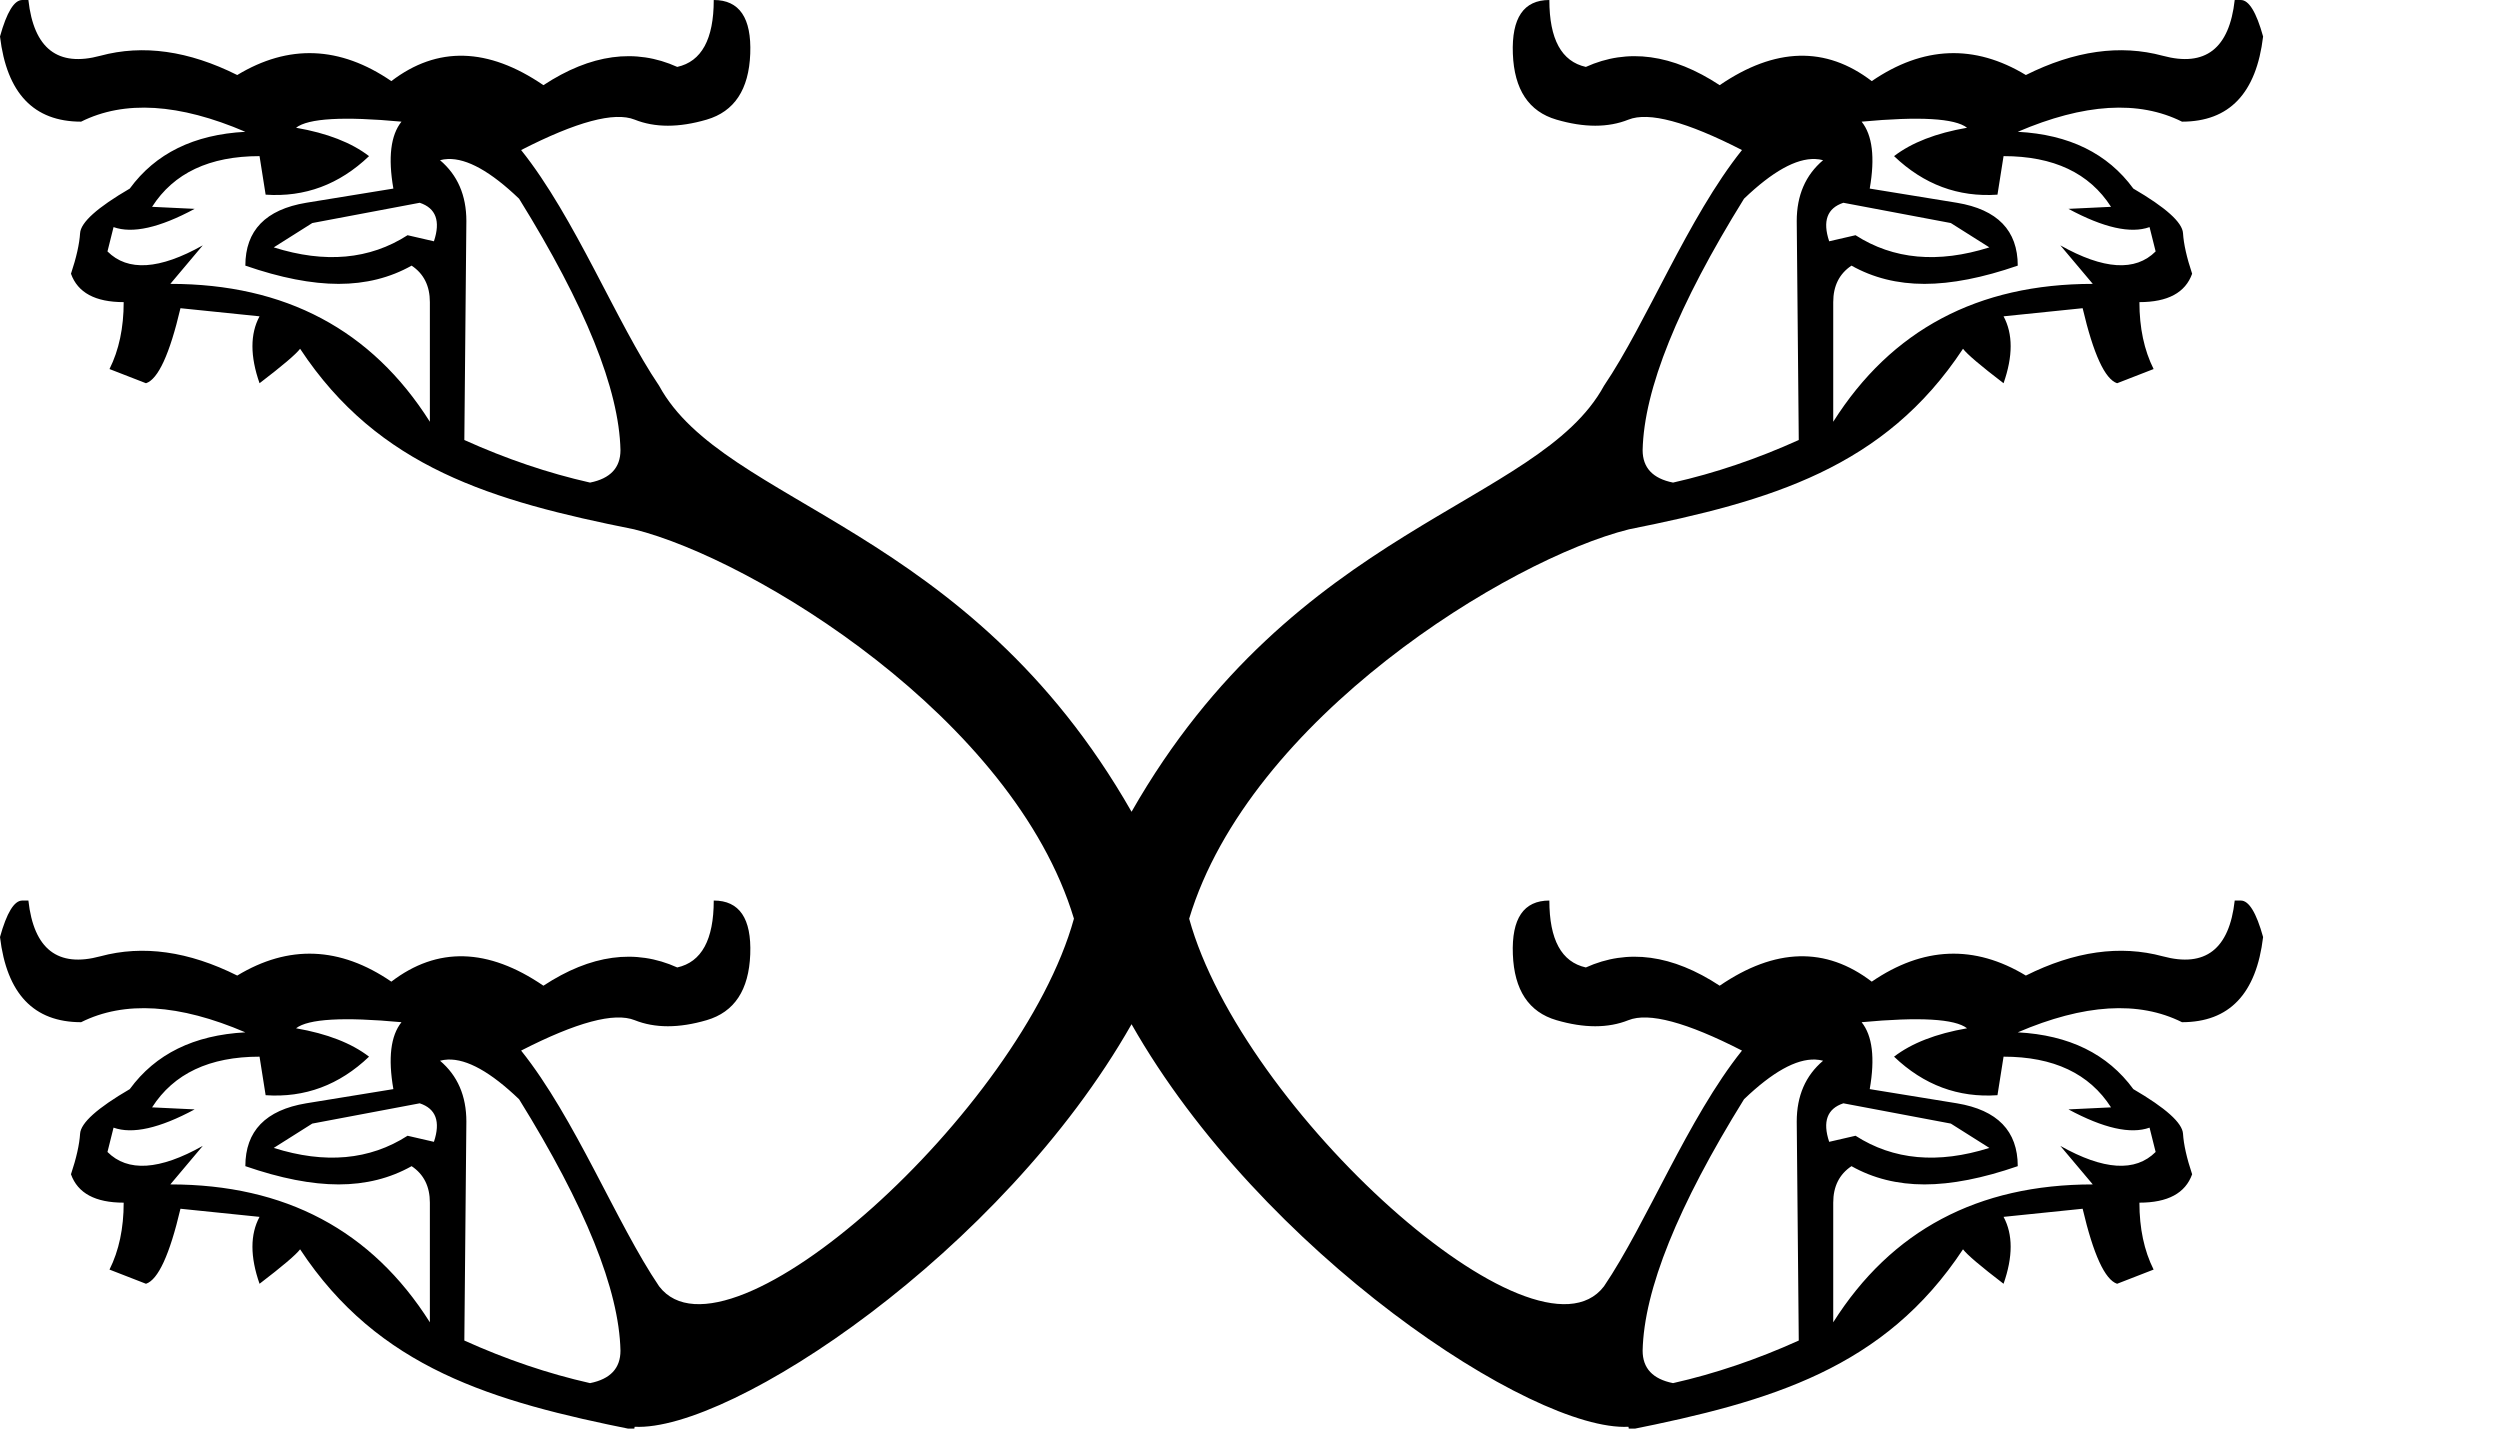 <?xml version="1.0" encoding="UTF-8" standalone="no"?>
<svg
   width="1750"
   height="1000"
   version="1.1"
   id="svg1"
   sodipodi:docname="13B69.svg"
   inkscape:version="1.4.2 (f4327f4, 2025-05-13)"
   xmlns:inkscape="http://www.inkscape.org/namespaces/inkscape"
   xmlns:sodipodi="http://sodipodi.sourceforge.net/DTD/sodipodi-0.dtd"
   xmlns="http://www.w3.org/2000/svg"
   xmlns:svg="http://www.w3.org/2000/svg">
  <defs
     id="defs1" />
  <sodipodi:namedview
     id="namedview1"
     pagecolor="#ffffff"
     bordercolor="#666666"
     borderopacity="1.0"
     inkscape:showpageshadow="2"
     inkscape:pageopacity="0.0"
     inkscape:pagecheckerboard="0"
     inkscape:deskcolor="#d1d1d1"
     inkscape:zoom="0.53386562"
     inkscape:cx="302.51058"
     inkscape:cy="667.77104"
     inkscape:window-width="1680"
     inkscape:window-height="998"
     inkscape:window-x="-8"
     inkscape:window-y="-8"
     inkscape:window-maximized="1"
     inkscape:current-layer="svg1" />
  <path
     id="path2"
     style="fill:#000000;stroke:none;stroke-width:1"
     inkscape:transform-center-x="-177.10272"
     inkscape:transform-center-y="-351.57464"
     d="M 15.613 0 C 9.936 0 4.731 8.516 0 25.549 C 4.731 65.292 23.656 85.162 56.775 85.162 C 87.056 70.022 125.378 72.388 171.744 92.26 C 135.786 94.152 108.819 107.401 90.84 132.004 C 68.13 145.251 56.538 155.658 56.064 163.229 C 55.591 170.799 53.465 180.262 49.68 191.617 C 54.411 204.865 66.711 211.488 86.582 211.488 C 86.582 229.467 83.27 245.082 76.646 258.33 L 102.195 268.264 C 110.712 265.425 118.756 247.919 126.326 215.746 L 181.68 221.424 C 175.056 233.725 175.056 249.339 181.68 268.264 C 197.766 255.962 207.232 247.918 210.07 244.133 C 264.953 327.403 344.516 350.65 443.873 370.521 C 527.938 391.451 709.523 502.865 751.758 643.064 C 714.803 777.127 509.084 962.996 461.383 900.424 C 431.576 856.423 402.632 782.723 364.781 735.41 C 403.578 715.539 430.074 708.444 444.268 714.121 C 458.461 719.799 475.256 719.799 494.654 714.121 C 514.053 708.444 524.226 693.066 525.172 667.99 C 526.118 642.914 517.602 630.377 499.623 630.377 C 499.623 657.818 491.107 673.432 474.074 677.217 C 444.74 663.969 413.514 668.228 380.395 689.992 C 341.598 663.497 306.114 662.55 273.941 687.152 C 237.984 662.55 202.024 661.131 166.066 682.895 C 132.001 665.862 100.065 661.367 70.258 669.41 C 40.451 677.453 23.656 664.442 19.871 630.377 L 15.613 630.377 C 9.936 630.377 4.731 638.893 0 655.926 C 4.731 695.669 23.656 715.539 56.775 715.539 C 87.056 700.399 125.378 702.765 171.744 722.637 C 135.786 724.529 108.819 737.778 90.84 762.381 C 68.13 775.628 56.538 786.035 56.064 793.605 C 55.591 801.176 53.465 810.639 49.68 821.994 C 54.411 835.242 66.711 841.865 86.582 841.865 C 86.582 859.844 83.27 875.459 76.646 888.707 L 102.195 898.643 C 110.712 895.804 118.756 878.296 126.326 846.123 L 181.68 851.801 C 175.056 864.102 175.056 879.717 181.68 898.643 C 197.766 886.341 207.232 878.295 210.07 874.51 C 264.953 957.78 344.516 981.027 443.873 1000.898 L 444.25 998.738 C 511.433 1002.274 701.308 876.805 792.086 716.951 C 882.864 876.805 1072.739 1002.274 1139.922 998.738 L 1140.299 1000.898 C 1239.656 981.027 1319.219 957.78 1374.102 874.51 C 1376.94 878.295 1386.406 886.341 1402.492 898.643 C 1409.116 879.717 1409.116 864.102 1402.492 851.801 L 1457.846 846.123 C 1465.416 878.296 1473.46 895.804 1481.977 898.643 L 1507.525 888.707 C 1500.902 875.459 1497.59 859.844 1497.59 841.865 C 1517.461 841.865 1529.761 835.242 1534.492 821.994 C 1530.707 810.639 1528.581 801.176 1528.107 793.605 C 1527.634 786.035 1516.042 775.628 1493.332 762.381 C 1475.353 737.778 1448.386 724.529 1412.428 722.637 C 1458.794 702.765 1497.116 700.399 1527.397 715.539 C 1560.515 715.539 1579.441 695.669 1584.172 655.926 C 1579.441 638.893 1574.236 630.377 1568.559 630.377 L 1564.301 630.377 C 1560.516 664.442 1543.721 677.453 1513.914 669.41 C 1484.107 661.367 1452.171 665.862 1418.105 682.895 C 1382.148 661.131 1346.188 662.55 1310.23 687.152 C 1278.058 662.55 1242.574 663.497 1203.777 689.992 C 1170.658 668.228 1139.432 663.969 1110.098 677.217 C 1093.065 673.432 1084.549 657.818 1084.549 630.377 C 1066.57 630.377 1058.054 642.914 1059 667.99 C 1059.946 693.066 1070.119 708.444 1089.518 714.121 C 1108.916 719.799 1125.71 719.799 1139.904 714.121 C 1154.098 708.444 1180.594 715.539 1219.391 735.41 C 1181.54 782.723 1152.596 856.423 1122.789 900.424 C 1075.088 962.996 869.369 777.127 832.414 643.064 C 874.649 502.865 1056.234 391.451 1140.299 370.521 C 1239.656 350.65 1319.219 327.403 1374.102 244.133 C 1376.94 247.918 1386.406 255.962 1402.492 268.264 C 1409.116 249.339 1409.116 233.725 1402.492 221.424 L 1457.846 215.746 C 1465.416 247.919 1473.46 265.425 1481.977 268.264 L 1507.525 258.33 C 1500.902 245.082 1497.59 229.467 1497.59 211.488 C 1517.461 211.488 1529.761 204.865 1534.492 191.617 C 1530.707 180.262 1528.581 170.799 1528.107 163.229 C 1527.634 155.658 1516.042 145.251 1493.332 132.004 C 1475.353 107.401 1448.386 94.152 1412.428 92.26 C 1458.794 72.388 1497.116 70.022 1527.397 85.162 C 1560.515 85.162 1579.441 65.292 1584.172 25.549 C 1579.441 8.516 1574.236 0 1568.559 0 L 1564.301 0 C 1560.516 34.065 1543.721 47.076 1513.914 39.033 C 1484.107 30.99 1452.171 35.485 1418.105 52.518 C 1382.148 30.754 1346.188 32.173 1310.23 56.775 C 1278.058 32.173 1242.574 33.12 1203.777 59.615 C 1170.658 37.851 1139.432 33.592 1110.098 46.84 C 1093.065 43.055 1084.549 27.441 1084.549 0 C 1066.57 0 1058.054 12.537 1059 37.613 C 1059.946 62.689 1070.119 78.067 1089.518 83.744 C 1108.916 89.422 1125.71 89.422 1139.904 83.744 C 1154.098 78.067 1180.594 85.162 1219.391 105.033 C 1181.54 152.346 1152.596 226.044 1122.789 270.045 C 1077.103 353.997 906.75 367.24 792.086 568.236 C 677.422 367.24 507.069 353.997 461.383 270.045 C 431.576 226.044 402.632 152.346 364.781 105.033 C 403.578 85.162 430.074 78.067 444.268 83.744 C 458.461 89.422 475.256 89.422 494.654 83.744 C 514.053 78.067 524.226 62.689 525.172 37.613 C 526.118 12.537 517.602 0 499.623 0 C 499.623 27.441 491.107 43.055 474.074 46.84 C 444.74 33.592 413.514 37.851 380.395 59.615 C 341.598 33.12 306.114 32.173 273.941 56.775 C 237.984 32.173 202.024 30.754 166.066 52.518 C 132.001 35.485 100.065 30.99 70.258 39.033 C 40.451 47.076 23.656 34.065 19.871 0 L 15.613 0 z M 232.07 83.389 C 244.372 82.679 260.695 83.27 281.039 85.162 C 273.469 94.625 271.576 110.24 275.361 132.004 L 214.328 141.939 C 185.94 146.671 171.744 161.339 171.744 185.941 C 196.347 194.458 218.112 198.715 237.037 198.715 C 255.962 198.715 272.995 194.458 288.135 185.941 C 296.651 191.619 300.91 200.133 300.91 211.488 L 300.91 295.232 C 260.221 230.887 199.66 198.715 119.229 198.715 L 141.939 171.744 C 111.659 188.777 89.42 190.196 75.227 176.002 L 79.484 158.971 C 92.732 163.702 111.659 159.445 136.262 146.197 L 106.453 144.777 C 121.593 121.121 146.668 109.291 181.68 109.291 L 185.941 136.262 C 213.383 138.154 237.512 129.162 258.33 109.291 C 246.029 99.828 228.994 93.205 207.23 89.42 C 211.489 86.108 219.769 84.098 232.07 83.389 z M 1352.102 83.389 C 1364.403 84.098 1372.683 86.108 1376.941 89.42 C 1355.178 93.205 1338.143 99.828 1325.842 109.291 C 1346.659 129.162 1370.789 138.154 1398.23 136.262 L 1402.492 109.291 C 1437.504 109.291 1462.579 121.121 1477.719 144.777 L 1447.91 146.197 C 1472.513 159.445 1491.44 163.702 1504.688 158.971 L 1508.945 176.002 C 1494.752 190.196 1472.513 188.777 1442.232 171.744 L 1464.943 198.715 C 1384.512 198.715 1323.951 230.887 1283.262 295.232 L 1283.262 211.488 C 1283.262 200.133 1287.521 191.619 1296.037 185.941 C 1311.177 194.458 1328.21 198.715 1347.135 198.715 C 1366.06 198.715 1387.825 194.458 1412.428 185.941 C 1412.428 161.339 1398.231 146.671 1369.844 141.939 L 1308.811 132.004 C 1312.595 110.24 1310.703 94.625 1303.133 85.162 C 1323.477 83.27 1339.8 82.679 1352.102 83.389 z M 313.529 111.311 C 326.88 110.793 343.492 120.056 363.363 139.1 C 409.73 213.854 433.386 272.522 434.332 315.104 C 434.332 327.405 427.235 334.976 413.041 337.814 C 383.707 331.191 354.373 321.253 325.039 308.006 L 326.457 154.713 C 326.457 136.734 320.307 122.542 308.006 112.133 C 309.78 111.66 311.622 111.384 313.529 111.311 z M 1270.643 111.311 C 1272.55 111.384 1274.392 111.66 1276.166 112.133 C 1263.865 122.542 1257.715 136.734 1257.715 154.713 L 1259.133 308.006 C 1229.799 321.253 1200.465 331.191 1171.131 337.814 C 1156.937 334.976 1149.84 327.405 1149.84 315.104 C 1150.786 272.522 1174.442 213.854 1220.809 139.1 C 1240.68 120.056 1257.292 110.793 1270.643 111.311 z M 293.812 141.939 C 305.168 145.724 308.479 154.712 303.748 168.906 L 285.297 164.648 C 258.802 181.681 227.575 184.519 191.617 173.164 L 218.586 156.133 L 293.812 141.939 z M 1290.359 141.939 L 1365.586 156.133 L 1392.555 173.164 C 1356.597 184.519 1325.37 181.681 1298.875 164.648 L 1280.424 168.906 C 1275.693 154.712 1279.004 145.724 1290.359 141.939 z M 232.07 713.766 C 244.372 713.056 260.695 713.647 281.039 715.539 C 273.469 725.002 271.576 740.617 275.361 762.381 L 214.328 772.316 C 185.94 777.048 171.744 791.716 171.744 816.318 C 196.347 824.835 218.112 829.092 237.037 829.092 C 255.962 829.092 272.995 824.835 288.135 816.318 C 296.651 821.996 300.91 830.51 300.91 841.865 L 300.91 925.609 C 260.221 861.264 199.66 829.092 119.229 829.092 L 141.939 802.121 C 111.659 819.154 89.42 820.573 75.227 806.379 L 79.484 789.348 C 92.732 794.079 111.659 789.822 136.262 776.574 L 106.453 775.154 C 121.593 751.498 146.668 739.668 181.68 739.668 L 185.941 766.639 C 213.383 768.531 237.512 759.539 258.33 739.668 C 246.029 730.205 228.994 723.582 207.23 719.797 C 211.489 716.485 219.769 714.475 232.07 713.766 z M 1352.102 713.766 C 1364.403 714.475 1372.683 716.485 1376.941 719.797 C 1355.178 723.582 1338.143 730.205 1325.842 739.668 C 1346.659 759.539 1370.789 768.531 1398.23 766.639 L 1402.492 739.668 C 1437.504 739.668 1462.579 751.498 1477.719 775.154 L 1447.91 776.574 C 1472.513 789.822 1491.44 794.079 1504.688 789.348 L 1508.945 806.379 C 1494.752 820.573 1472.513 819.154 1442.232 802.121 L 1464.943 829.092 C 1384.512 829.092 1323.951 861.264 1283.262 925.609 L 1283.262 841.865 C 1283.262 830.51 1287.521 821.996 1296.037 816.318 C 1311.177 824.835 1328.21 829.092 1347.135 829.092 C 1366.06 829.092 1387.825 824.835 1412.428 816.318 C 1412.428 791.716 1398.231 777.048 1369.844 772.316 L 1308.811 762.381 C 1312.595 740.617 1310.703 725.002 1303.133 715.539 C 1323.477 713.647 1339.8 713.056 1352.102 713.766 z M 313.529 741.688 C 326.88 741.17 343.492 750.433 363.363 769.477 C 409.73 844.231 433.386 902.899 434.332 945.48 C 434.332 957.782 427.235 965.353 413.041 968.191 C 383.707 961.568 354.373 951.63 325.039 938.383 L 326.457 785.09 C 326.457 767.111 320.307 752.919 308.006 742.51 C 309.78 742.037 311.622 741.761 313.529 741.688 z M 1270.643 741.688 C 1272.55 741.761 1274.392 742.037 1276.166 742.51 C 1263.865 752.919 1257.715 767.111 1257.715 785.09 L 1259.133 938.383 C 1229.799 951.63 1200.465 961.568 1171.131 968.191 C 1156.937 965.353 1149.84 957.782 1149.84 945.48 C 1150.786 902.899 1174.442 844.231 1220.809 769.477 C 1240.68 750.433 1257.292 741.17 1270.643 741.688 z M 293.812 772.316 C 305.168 776.101 308.479 785.089 303.748 799.283 L 285.297 795.025 C 258.802 812.058 227.575 814.896 191.617 803.541 L 218.586 786.51 L 293.812 772.316 z M 1290.359 772.316 L 1365.586 786.51 L 1392.555 803.541 C 1356.597 814.896 1325.37 812.058 1298.875 795.025 L 1280.424 799.283 C 1275.693 785.089 1279.004 776.101 1290.359 772.316 z " />
</svg>

